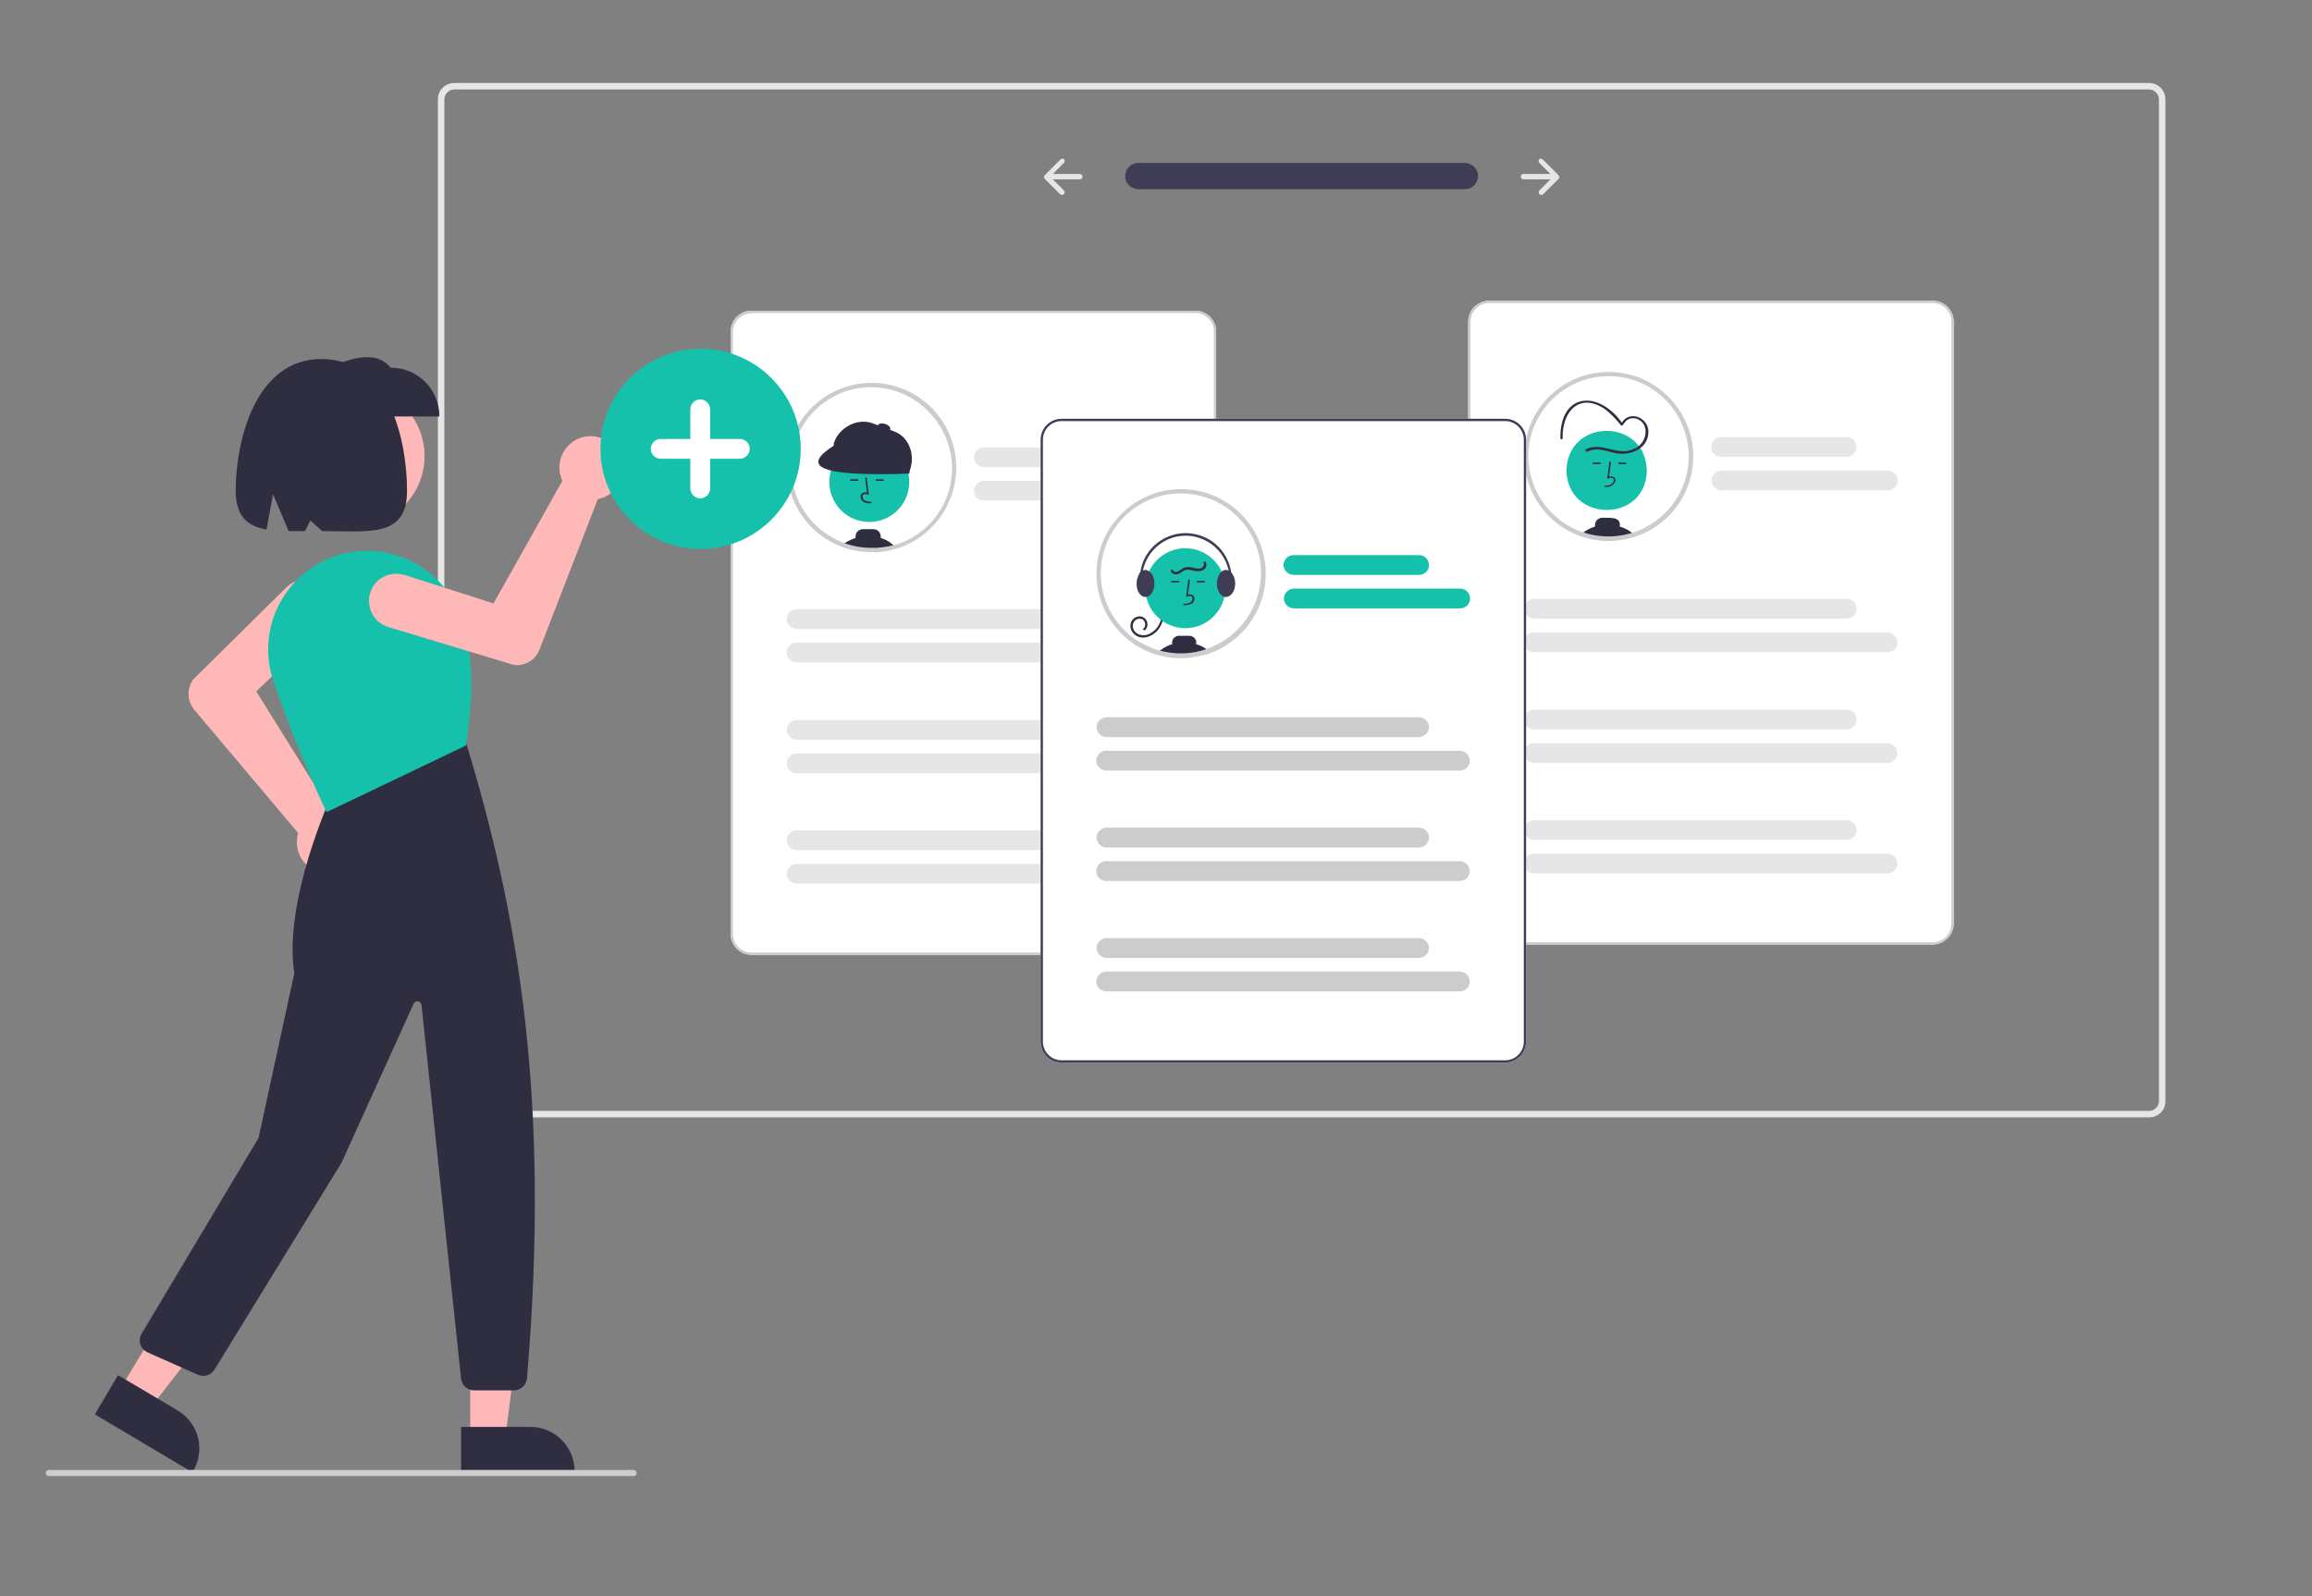 <?xml version="1.0" encoding="utf-8"?>
<!-- Generator: Adobe Illustrator 19.0.0, SVG Export Plug-In . SVG Version: 6.00 Build 0)  -->
<svg version="1.1" id="Capa_1" xmlns="http://www.w3.org/2000/svg" xmlns:xlink="http://www.w3.org/1999/xlink" x="0px" y="0px"
	 viewBox="-116 88 607.2 419.3" style="enable-background:new -116 88 607.2 419.3;" xml:space="preserve">
<rect x="-116" y="88" width="607.2" height="419.3" fill="#808080" stroke="none"/>
<style type="text/css">
	.st0{fill:#E6E6E6;}
	.st1{fill:#3F3D56;}
	.st2{fill:#FFB8B8;}
	.st3{fill:#2F2E41;}
	.st4{fill:#15C1AA;}
	.st5{fill:#CCCCCC;}
	.st6{fill:#FFFFFF;}
	.st7{fill:#F2F2F2;}
</style>
<path class="st0" d="M448.4,381.5H3.3c-2.4,0-4.3-1.9-4.3-4.3V114.1c0-2.4,1.9-4.3,4.3-4.3h445.1c2.4,0,4.3,1.9,4.3,4.3v263.1
	C452.8,379.6,450.8,381.5,448.4,381.5z M3.3,111.5c-1.4,0-2.6,1.2-2.6,2.6v263.1c0,1.4,1.2,2.6,2.6,2.6h445.1c1.4,0,2.6-1.2,2.6-2.6
	V114.1c0-1.4-1.2-2.6-2.6-2.6L3.3,111.5L3.3,111.5z"/>
<path id="bbcc4262-a9b8-4c1e-bf70-e1245b5187b9-1893" class="st1" d="M182.9,130.8c-1.9,0-3.4,1.6-3.4,3.5c0,1.8,1.5,3.3,3.4,3.4
	h85.8c1.9,0,3.4-1.5,3.5-3.4c0-1.9-1.5-3.4-3.4-3.5l0,0h-0.1H182.9z"/>
<path class="st0" d="M288.3,129.8c-0.3,0.3-0.3,0.7,0,1l0,0l0,0l2.9,2.9h-7.1c-0.4,0-0.7,0.3-0.7,0.7s0.3,0.7,0.7,0.7h7.1l-2.9,2.9
	c-0.3,0.3-0.3,0.7,0,1s0.7,0.3,1,0l0,0l4-4c0.3-0.3,0.3-0.7,0-1l-4-4C288.9,129.6,288.5,129.6,288.3,129.8L288.3,129.8L288.3,129.8z
	"/>
<path class="st0" d="M163.4,129.8c0.3,0.3,0.3,0.7,0,1l0,0l-2.9,2.9h7.1c0.4,0,0.7,0.3,0.7,0.7s-0.3,0.7-0.7,0.7l0,0h-7.1l2.9,2.9
	c0.3,0.3,0.3,0.7,0,1s-0.7,0.3-1,0l0,0l-4-4c-0.3-0.3-0.3-0.7,0-1l4-4C162.7,129.6,163.2,129.6,163.4,129.8L163.4,129.8z"/>
<circle class="st2" cx="-23" cy="207.8" r="18.5"/>
<path class="st2" d="M-29.7,317.5c-0.2,0-0.5,0-0.7,0c-4.6-0.4-8-4.4-7.6-9c0-0.3,0.1-0.6,0.1-0.9c0.1-0.3,0.1-0.5,0.2-0.8
	L-65,274.4c-1.8-2.2-2-5.3-0.4-7.7v-0.1l24.6-24.3c2.8-2.8,7.3-2.7,10.1,0.1c2.7,2.8,2.7,7.3-0.1,10.1l-0.1,0.1l-17.8,17l19.5,31.3
	c0.4,0,0.7,0.1,1.1,0.1c4.5,0.9,7.4,5.3,6.5,9.8C-22.4,314.7-25.8,317.5-29.7,317.5L-29.7,317.5z"/>
<polygon class="st2" points="7.5,465.8 16.7,465.8 21.2,430.1 7.5,430.1 "/>
<path class="st3" d="M5.1,462.8h18.2l0,0c6.4,0,11.6,5.2,11.6,11.6v0.4H5.1L5.1,462.8L5.1,462.8z"/>
<polygon class="st2" points="-84.5,453 -76.5,457.8 -54.5,429.4 -66.2,422.4 "/>
<path class="st3" d="M-85,449.2l15.7,9.3l0,0c5.5,3.3,7.3,10.4,4,15.9l0,0l-0.2,0.3l-25.6-15.2L-85,449.2z"/>
<path class="st3" d="M18.9,453.2H8.5c-1.7,0-3.2-1.3-3.4-3L-5.3,352c-0.1-0.6-0.6-1.1-1.2-1c-0.4,0-0.7,0.3-0.9,0.7l-18.9,41.7
	l-33.4,54.4c-0.9,1.4-2.7,2-4.3,1.3l-13.3-5.9c-1.7-0.8-2.5-2.8-1.7-4.5c0.1-0.1,0.1-0.3,0.2-0.4l30.7-51.4l9.4-43.3
	c-3-18.8,9.7-46.7,9.9-46.9l0.1-0.1l34.9-13.7l0.2,0.2c13.8,45.2,22.2,93.9,16,166.9C22.2,451.9,20.7,453.2,18.9,453.2z"/>
<path class="st4" d="M-30.2,301.3l-0.2-0.3c-0.1-0.2-7.8-16.5-13.8-34.1c-2.3-6.8-1.7-14.4,1.8-20.7c3.5-6.4,9.6-11.1,16.7-12.8l0,0
	c12.6-3,25.5,3.6,30.3,15.7c4.7,11.9,3.2,24.6,1.8,34.5v0.2l-0.2,0.1L-30.2,301.3z"/>
<path class="st3" d="M-0.6,197.4H-30v-12.8c6.5-2.6,12.8-4.7,16.6,0C-6.3,184.5-0.6,190.3-0.6,197.4L-0.6,197.4z"/>
<path class="st3" d="M-31.6,182.3c-17.6,0-22.5,22.1-22.5,34.5c0,6.9,3.1,9.4,8.1,10.3l1.7-9.3l4.1,9.7c1.4,0,2.8,0,4.3,0l1.4-2.8
	l3.1,2.8c12.4,0,22.3,1.8,22.3-10.6C-9.1,204.3-13.4,182.3-31.6,182.3z"/>
<path class="st2" d="M46.6,207c0.1,0.2,0.2,0.4,0.3,0.6c1.9,4.2,0,9.1-4.2,11c-0.3,0.1-0.6,0.2-0.9,0.3c-0.3,0.1-0.5,0.1-0.8,0.2
	l-15.3,39.5c-1,2.7-3.7,4.3-6.5,4.1h-0.1l-33.1-10c-3.8-1.1-5.9-5.1-4.8-8.9s5.1-5.9,8.9-4.8l0,0h0.1l23.4,7.5l18.1-32.2
	c-0.2-0.3-0.3-0.7-0.4-1c-1.4-4.4,1.1-9,5.4-10.4C40.6,201.8,44.7,203.5,46.6,207L46.6,207z"/>
<path class="st5" d="M50.4,475.7h-153.6c-0.4,0-0.8-0.4-0.8-0.8s0.4-0.8,0.8-0.8H50.4c0.4,0,0.8,0.4,0.8,0.8S50.9,475.7,50.4,475.7z
	"/>
<path class="st6" d="M197.9,338.8H81.4c-3.1,0-5.5-2.5-5.5-5.5V175.1c0-3.1,2.5-5.5,5.5-5.5h116.5c3.1,0,5.5,2.5,5.5,5.5v158.1
	C203.4,336.3,201,338.8,197.9,338.8z"/>
<path class="st6" d="M134.4,210.8c0,9.4-6,17.7-14.9,20.6c-0.1,0-0.3,0.1-0.4,0.1c-0.6,0.2-1.1,0.3-1.7,0.4
	c-1.1,0.2-2.1,0.4-3.2,0.4c-0.5,0-0.9,0-1.4,0c-2.4,0-4.9-0.4-7.2-1.2c-0.1,0-0.1,0-0.2-0.1c-11.2-4.1-17.1-16.5-13-27.7
	c4.1-11.2,16.5-17.1,27.7-13C128.7,193.5,134.4,201.7,134.4,210.8L134.4,210.8z"/>
<circle class="st4" cx="112.3" cy="214.6" r="10.5"/>
<path class="st3" d="M112.9,220.2l0-0.4c-0.7,0-1.4-0.1-1.9-0.4c-0.3-0.2-0.4-0.5-0.5-0.9c0-0.2,0.1-0.4,0.2-0.6
	c0.4-0.2,0.8-0.2,1.2,0l0.3,0.1l-0.6-4.6l-0.4,0.1l0.5,3.9c-0.4-0.2-0.9-0.1-1.3,0.2c-0.3,0.2-0.4,0.5-0.4,0.9
	c0,0.5,0.3,0.9,0.6,1.2C111.4,220.2,112.2,220.2,112.9,220.2z"/>
<rect x="107.3" y="213.9" class="st3" width="2.1" height="0.4"/>
<rect x="114" y="213.9" class="st3" width="2.1" height="0.4"/>
<path class="st3" d="M115.3,229.3c0-0.1,0-0.3,0-0.4c0-1-0.8-1.9-1.9-1.9h-2.8c-1,0-1.9,0.8-1.9,1.9c0,0.1,0,0.3,0,0.4
	c-1,0.3-2,0.8-2.9,1.4c-0.2,0.1-0.3,0.2-0.5,0.4c0.1,0,0.1,0,0.2,0.1c2.3,0.8,4.7,1.2,7.2,1.2c0.5,0,0.9,0,1.4,0
	c1.1-0.1,2.1-0.2,3.2-0.4c0.6-0.1,1.2-0.3,1.7-0.4C118,230.5,116.7,229.7,115.3,229.3z"/>
<path class="st3" d="M114.9,232.1c-0.3,0-0.5,0.1-0.7,0.2c1.1-0.1,2.1-0.2,3.2-0.4L114.9,232.1z"/>
<path class="st3" d="M121.8,212.1l-18.3-6.7c-0.4-0.1-0.6-0.6-0.5-1l0.1-0.3c1.4-3.9,6.2-6.4,10.1-4.9l5.6,2.1
	c3.9,1.4,5.6,6.1,4.2,10l-0.2,0.4C122.7,212,122.2,212.2,121.8,212.1z"/>
<path class="st3" d="M122.8,212.4c-25.5,0.9-27.7-2.3-19.9-7.3l1.6-3l18.9,6.9L122.8,212.4z"/>
<ellipse transform="matrix(-0.958 -0.288 0.288 -0.958 169.844 425.474)" class="st3" cx="116.2" cy="200.2" rx="1.7" ry="0.9"/>
<path class="st5" d="M112.8,233c-2.5,0-5-0.4-7.3-1.2l-0.2-0.1c-11.5-4.2-17.5-16.9-13.3-28.5c4.2-11.5,16.9-17.5,28.5-13.3
	c11.5,4.2,17.5,16.9,13.3,28.5c-2.3,6.4-7.5,11.5-14,13.6c-0.1,0-0.3,0.1-0.4,0.1c-0.6,0.2-1.2,0.3-1.8,0.5
	c-1.1,0.2-2.2,0.4-3.3,0.5C113.8,233,113.3,233,112.8,233z M112.8,189.7c-11.6,0-21,9.4-21,21.1c0,8.9,5.6,16.8,13.9,19.8l0.2,0.1
	c2.2,0.8,4.6,1.2,7,1.2c0.5,0,0.9,0,1.4,0c1-0.1,2.1-0.2,3.1-0.4c0.6-0.1,1.1-0.3,1.7-0.4c0.1,0,0.3-0.1,0.4-0.1
	c11.1-3.6,17.1-15.5,13.5-26.5C130,195.6,121.9,189.7,112.8,189.7z"/>
<path class="st7" d="M83.3,277.3"/>
<path class="st5" d="M197.9,338.8H81.4c-3.1,0-5.5-2.5-5.5-5.5V175.1c0-3.1,2.5-5.5,5.5-5.5h116.5c3.1,0,5.5,2.5,5.5,5.5v158.1
	C203.4,336.3,201,338.8,197.9,338.8z M81.4,170.3c-2.7,0-4.9,2.2-4.9,4.9v158.1c0,2.7,2.2,4.9,4.9,4.9h116.5c2.7,0,4.9-2.2,4.9-4.9
	V175.1c0-2.7-2.2-4.9-4.9-4.9H81.4z"/>
<path class="st0" d="M175.4,210.7h-33c-1.4,0-2.6-1.2-2.6-2.6s1.2-2.6,2.6-2.6h33c1.4,0,2.6,1.2,2.6,2.6S176.8,210.7,175.4,210.7z"
	/>
<path class="st0" d="M186.1,219.5h-43.7c-1.4,0-2.6-1.2-2.6-2.6c0-1.4,1.2-2.6,2.6-2.6h43.7c1.4,0,2.6,1.2,2.6,2.6
	C188.7,218.3,187.6,219.5,186.1,219.5z"/>
<path class="st0" d="M175.3,253.2H93.2c-1.4,0-2.6-1.2-2.6-2.6s1.2-2.6,2.6-2.6h82.1c1.4,0,2.6,1.2,2.6,2.6S176.8,253.2,175.3,253.2
	L175.3,253.2z"/>
<path class="st0" d="M186.1,262H93.2c-1.4,0-2.6-1.2-2.6-2.6c0-1.4,1.2-2.6,2.6-2.6h92.9c1.4,0,2.6,1.2,2.6,2.6
	C188.7,260.9,187.5,262,186.1,262z"/>
<path class="st0" d="M175.3,282.3H93.2c-1.4,0-2.6-1.2-2.6-2.6c0-1.4,1.2-2.6,2.6-2.6c0,0,0,0,0,0h82.1c1.4,0,2.6,1.2,2.6,2.6
	C177.9,281.1,176.8,282.3,175.3,282.3z"/>
<path class="st0" d="M186.1,291.1H93.2c-1.4,0-2.6-1.2-2.6-2.6c0-1.4,1.2-2.6,2.6-2.6c0,0,0,0,0,0h92.9c1.4,0,2.6,1.2,2.6,2.6
	C188.7,289.9,187.5,291.1,186.1,291.1C186.1,291.1,186.1,291.1,186.1,291.1z"/>
<path class="st0" d="M175.3,311.3H93.2c-1.4,0-2.6-1.2-2.6-2.6c0-1.4,1.2-2.6,2.6-2.6c0,0,0,0,0,0h82.1c1.4,0,2.6,1.2,2.6,2.6
	C177.9,310.1,176.8,311.3,175.3,311.3z"/>
<path class="st0" d="M186.1,320.1H93.2c-1.4,0-2.6-1.2-2.6-2.6c0-1.4,1.2-2.6,2.6-2.6c0,0,0,0,0,0h92.9c1.4,0,2.6,1.2,2.6,2.6
	C188.7,318.9,187.5,320.1,186.1,320.1C186.1,320.1,186.1,320.1,186.1,320.1z"/>
<path class="st6" d="M391.6,336.1l-116.5,0c-3.1,0-5.5-2.5-5.5-5.5l0-158.1c0-3.1,2.5-5.5,5.5-5.5l116.5,0c3.1,0,5.5,2.5,5.5,5.5
	l0,158.1C397.1,333.6,394.6,336.1,391.6,336.1z"/>
<path class="st5" d="M391.6,336.1l-116.5,0c-3.1,0-5.5-2.5-5.5-5.5l0-158.1c0-3.1,2.5-5.5,5.5-5.5l116.5,0c3.1,0,5.5,2.5,5.5,5.5
	l0,158.1C397.1,333.6,394.6,336.1,391.6,336.1z M275.1,167.6c-2.7,0-4.9,2.2-4.9,4.9l0,158.1c0,2.7,2.2,4.9,4.9,4.9l116.5,0
	c2.7,0,4.9-2.2,4.9-4.9l0-158.1c0-2.7-2.2-4.9-4.9-4.9L275.1,167.6z"/>
<path class="st6" d="M328.1,207.9c0,11.9-9.7,21.6-21.6,21.6c-11.9,0-21.6-9.7-21.6-21.6c0-11.9,9.7-21.6,21.6-21.6
	C318.4,186.2,328.1,195.9,328.1,207.9z"/>
<path class="st4" d="M316.5,211.6c-0.2,13.8-20.8,13.8-21.1,0C295.7,197.7,316.2,197.7,316.5,211.6z"/>
<path class="st3" d="M305.5,215.9l0-0.4c2.7,0.4,3.3-3,0.6-1.7l0.6-4.6l0.4,0.1l-0.5,3.9C309.4,212.7,308.4,216.2,305.5,215.9z"/>
<rect x="309" y="209.5" class="st3" width="2.1" height="0.4"/>
<rect x="302.3" y="209.5" class="st3" width="2.1" height="0.4"/>
<path class="st3" d="M309.4,226.3c0.4-2.8-2.9-2.2-4.6-2.3c-1,0-1.9,0.8-1.9,1.9c0,0.1,0,0.3,0,0.4c-1.3,0.4-2.6,1.1-3.6,2
	c4.5,1.6,9.3,1.6,13.9,0.2C312.1,227.4,310.8,226.7,309.4,226.3z"/>
<path class="st3" d="M301,206.6c2-1.1,4.3-0.3,6.3,0.2c3.8,1.2,9.2-0.3,9.6-4.9c0.5-4.2-5.3-6.6-7.2-2.4l0.5-0.1
	c-6-8.9-16.5-8.6-16.4,3.7c0,0.4,0.6,0.4,0.6,0c-0.2-7.2,4.6-12.2,11.3-7.5c1.5,1.2,2.8,2.6,4,4.1c0.7,0.8,0.9-2.6,4.2-1.7
	c3.7,1.4,2.5,6.8-0.8,7.9c-4.1,2.1-8.5-2-12.6,0.1c-0.1,0.1-0.2,0.3-0.1,0.4C300.7,206.6,300.9,206.7,301,206.6L301,206.6z"/>
<path class="st5" d="M306.5,230.1c-12.3,0-22.2-10-22.2-22.2c0-12.3,10-22.2,22.2-22.2s22.2,10,22.2,22.2c0,9.6-6.2,18.1-15.3,21.1
	C311.1,229.7,308.8,230.1,306.5,230.1z M306.5,186.8c-11.6,0-21.1,9.4-21.1,21c0,11.6,9.4,21.1,21,21.1c11.6,0,21.1-9.4,21.1-21
	c0,0,0,0,0,0C327.5,196.2,318.1,186.8,306.5,186.8z"/>
<path class="st0" d="M369,208l-33,0c-1.4,0-2.6-1.2-2.6-2.6c0-1.4,1.2-2.6,2.6-2.6l33,0c1.4,0,2.6,1.2,2.6,2.6
	C371.6,206.8,370.4,208,369,208C369,208,369,208,369,208z"/>
<path class="st0" d="M379.8,216.8l-43.7,0c-1.4,0-2.6-1.2-2.6-2.6c0-1.4,1.2-2.6,2.6-2.6c0,0,0,0,0,0l43.7,0c1.4,0,2.6,1.2,2.6,2.6
	C382.4,215.6,381.2,216.8,379.8,216.8z"/>
<path class="st0" d="M369,250.5l-82.1,0c-1.4,0-2.6-1.2-2.6-2.6c0-1.4,1.2-2.6,2.6-2.6l82.1,0c1.4,0,2.6,1.2,2.6,2.6
	C371.6,249.4,370.4,250.5,369,250.5C369,250.5,369,250.5,369,250.5z"/>
<path class="st0" d="M379.7,259.3l-92.9,0c-1.4,0-2.6-1.2-2.6-2.6c0-1.4,1.2-2.6,2.6-2.6l92.9,0c1.4,0,2.6,1.2,2.6,2.6
	C382.3,258.2,381.2,259.3,379.7,259.3L379.7,259.3z"/>
<path class="st0" d="M369,279.6l-82.1,0c-1.4,0-2.6-1.2-2.6-2.6s1.2-2.6,2.6-2.6l82.1,0c1.4,0,2.6,1.2,2.6,2.6
	C371.6,278.4,370.4,279.6,369,279.6z"/>
<path class="st0" d="M379.7,288.4l-92.9,0c-1.4,0-2.6-1.2-2.6-2.6c0-1.4,1.2-2.6,2.6-2.6l92.9,0c1.4,0,2.6,1.2,2.6,2.6
	S381.2,288.4,379.7,288.4z"/>
<path class="st0" d="M369,308.6l-82.1,0c-1.4,0-2.6-1.2-2.6-2.6c0-1.4,1.2-2.6,2.6-2.6c0,0,0,0,0,0l82.1,0c1.4,0,2.6,1.2,2.6,2.6
	C371.6,307.4,370.4,308.6,369,308.6C369,308.6,369,308.6,369,308.6z"/>
<path class="st0" d="M379.7,317.4l-92.9,0c-1.4,0-2.6-1.2-2.6-2.6c0-1.4,1.2-2.6,2.6-2.6c0,0,0,0,0,0l92.9,0c1.4,0,2.6,1.2,2.6,2.6
	C382.3,316.2,381.1,317.4,379.7,317.4z"/>
<path class="st6" d="M279.3,367.1H162.8c-3.1,0-5.5-2.5-5.5-5.5V203.5c0-3.1,2.5-5.5,5.5-5.5h116.5c3.1,0,5.5,2.5,5.5,5.5v158.1
	C284.8,364.6,282.3,367.1,279.3,367.1z"/>
<path class="st6" d="M172.5,238.6c0,5.8,2.3,11.3,6.4,15.3c0.2,0.2,0.3,0.3,0.5,0.5c1.1,1,2.2,1.9,3.4,2.6c0.2,0.1,0.5,0.3,0.7,0.4
	c1.2,0.7,2.6,1.3,3.9,1.7c0.2,0.1,0.5,0.1,0.7,0.2c4.3,1.2,8.9,1.1,13.1-0.4c0.1,0,0.2-0.1,0.2-0.1c11.2-4.1,17-16.5,12.9-27.7
	c-4.1-11.2-16.5-17-27.7-12.9C178.2,221.4,172.5,229.5,172.5,238.6L172.5,238.6z"/>
<path class="st3" d="M189.6,249.2c0,1.7-0.6,3.3-1.7,4.5c-1.1,1.2-2.8,2-4.4,1.7c-1.5-0.3-2.8-1.7-2.6-3.3c0.1-1.3,1.3-2.3,2.6-2.2
	c0.1,0,0.3,0,0.4,0.1c1.5,0.4,2,2.5,0.8,3.5c-0.3,0.2-0.7-0.2-0.4-0.4c0.6-0.5,0.6-1.5,0.1-2.1c-0.1-0.2-0.3-0.3-0.5-0.4
	c-1-0.3-2,0.2-2.3,1.2c0,0.1-0.1,0.3-0.1,0.4c-0.1,1.4,1,2.4,2.2,2.6c1.4,0.3,2.8-0.5,3.7-1.4c1.1-1.1,1.7-2.7,1.7-4.2
	c0-0.2,0.1-0.3,0.3-0.3C189.4,249,189.6,249.1,189.6,249.2z"/>
<circle class="st4" cx="195.3" cy="242.5" r="10.5"/>
<path class="st3" d="M194.8,247l0-0.4c0.7,0,1.4-0.1,1.9-0.4c0.3-0.2,0.4-0.5,0.5-0.9c0-0.2-0.1-0.4-0.2-0.6c-0.4-0.2-0.8-0.2-1.2,0
	l-0.3,0.1l0.6-4.6l0.4,0.1l-0.5,3.9c0.4-0.2,0.9-0.1,1.3,0.2c0.3,0.2,0.4,0.5,0.4,0.9c0,0.5-0.3,0.9-0.6,1.2
	C196.2,246.9,195.4,246.9,194.8,247z"/>
<rect x="198.3" y="240.6" class="st3" width="2.1" height="0.4"/>
<rect x="191.6" y="240.6" class="st3" width="2.1" height="0.4"/>
<path class="st3" d="M188.1,259.4c4.3,1.2,8.9,1.1,13.1-0.4c0.1,0,0.2-0.1,0.2-0.1c-1-0.8-2.1-1.4-3.3-1.7c0.1-0.3,0.1-0.6,0-0.9
	c-0.2-0.8-1-1.3-1.8-1.3h-2.6c-0.8,0-1.6,0.5-1.8,1.3c-0.1,0.3-0.1,0.6,0,0.9c-1.1,0.3-2.1,0.8-3,1.5c-0.2,0.1-0.4,0.3-0.5,0.4
	C188.4,259.2,188.3,259.3,188.1,259.4z"/>
<path class="st1" d="M203.6,241.3c0,1.8,0.9,3.2,2,3.5c0.1,0,0.2,0,0.4,0c1.3,0,2.4-1.6,2.4-3.5c0-1-0.3-2-0.9-2.8
	c-0.2-0.2-0.4-0.4-0.7-0.6c-0.2-0.1-0.5-0.2-0.8-0.2c-0.4,0-0.7,0.1-1,0.3C204.1,238.7,203.6,239.9,203.6,241.3z"/>
<path class="st1" d="M182.5,241.3c0,1.5,0.6,2.8,1.5,3.3c0.2,0.1,0.5,0.2,0.8,0.2c0.1,0,0.1,0,0.2,0c1.2-0.1,2.2-1.7,2.2-3.5
	c0-1.5-0.6-2.8-1.5-3.3c-0.3-0.2-0.6-0.3-0.9-0.3c-0.3,0-0.5,0.1-0.8,0.2c-0.3,0.1-0.5,0.3-0.7,0.6
	C182.8,239.4,182.5,240.3,182.5,241.3z"/>
<path class="st1" d="M184.2,244.3c0.2,0,0.3-0.1,0.3-0.3c0,0,0-0.1,0-0.1c-2-6,1.2-12.5,7.2-14.6c6-2,12.5,1.2,14.6,7.2
	c0.7,1.9,0.8,4,0.4,6c0,0.2,0.1,0.3,0.2,0.3c0.2,0,0.3-0.1,0.3-0.2c1.4-6.5-2.8-13-9.3-14.3c-6.5-1.4-13,2.8-14.3,9.3
	c-0.4,2.1-0.3,4.3,0.4,6.4C184,244.3,184.1,244.3,184.2,244.3z"/>
<path class="st3" d="M200.6,235.6c0.4,0.6,0.3,1.3-0.2,1.8c-0.6,0.6-1.5,0.7-2.3,0.6c-0.9-0.1-1.8-0.5-2.7-0.3
	c-0.8,0.2-1.3,0.9-2.1,1.1c-0.7,0.2-1.6-0.1-1.8-0.8c-0.1-0.4,0.5-0.5,0.6-0.2c0.2,0.5,0.9,0.5,1.2,0.3c0.6-0.2,1.1-0.7,1.7-1
	c0.7-0.2,1.5-0.2,2.3,0c0.7,0.2,1.5,0.4,2.2,0.1c0.5-0.2,0.9-0.9,0.6-1.4C199.9,235.6,200.4,235.3,200.6,235.6L200.6,235.6z"/>
<path class="st5" d="M194.1,260.9c-2.1,0-4.2-0.3-6.2-0.9c-0.2-0.1-0.5-0.1-0.7-0.2c-1.4-0.5-2.7-1-4-1.8c-0.2-0.1-0.5-0.3-0.7-0.4
	c-1.3-0.8-2.4-1.7-3.5-2.7c-0.2-0.2-0.4-0.3-0.5-0.5c-8.7-8.7-8.7-22.7,0-31.4s22.7-8.7,31.4,0c8.7,8.7,8.7,22.7,0,31.4
	c-2.3,2.3-5.1,4.1-8.1,5.2c-0.1,0-0.2,0.1-0.2,0.1C199.1,260.4,196.6,260.9,194.1,260.9z M194.1,217.6c-11.6,0-21,9.4-21,21
	c0,5.6,2.2,11,6.2,14.9c0.2,0.2,0.3,0.3,0.5,0.5c1,1,2.1,1.8,3.3,2.5c0.2,0.1,0.5,0.3,0.7,0.4c1.2,0.7,2.5,1.2,3.8,1.7
	c0.2,0.1,0.5,0.1,0.7,0.2c4.2,1.2,8.7,1.1,12.8-0.4l0.2-0.1c10.9-4,16.6-16.1,12.6-27C210.9,223.1,203,217.6,194.1,217.6
	L194.1,217.6z"/>
<path class="st1" d="M279.3,367.1H162.8c-3.1,0-5.5-2.5-5.5-5.5V203.5c0-3.1,2.5-5.5,5.5-5.5h116.5c3.1,0,5.5,2.5,5.5,5.5v158.1
	C284.8,364.6,282.3,367.1,279.3,367.1z M162.8,198.6c-2.7,0-4.9,2.2-4.9,4.9v158.1c0,2.7,2.2,4.9,4.9,4.9h116.5
	c2.7,0,4.9-2.2,4.9-4.9V203.5c0-2.7-2.2-4.9-4.9-4.9H162.8z"/>
<path class="st4" d="M256.7,239h-33c-1.4,0-2.6-1.2-2.6-2.6c0-1.4,1.2-2.6,2.6-2.6c0,0,0,0,0,0h33c1.4,0,2.6,1.2,2.6,2.6
	C259.3,237.8,258.2,239,256.7,239C256.7,239,256.7,239,256.7,239z"/>
<path class="st4" d="M267.5,247.8h-43.7c-1.4,0-2.6-1.2-2.6-2.6c0-1.4,1.2-2.6,2.6-2.6c0,0,0,0,0,0h43.7c1.4,0,2.6,1.2,2.6,2.6
	C270.1,246.6,268.9,247.8,267.5,247.8z"/>
<path class="st5" d="M256.7,281.6h-82.1c-1.4,0-2.6-1.2-2.6-2.6c0-1.4,1.2-2.6,2.6-2.6h82.1c1.4,0,2.6,1.2,2.6,2.6
	C259.3,280.4,258.1,281.5,256.7,281.6z"/>
<path class="st5" d="M267.4,290.4h-92.9c-1.4,0-2.6-1.2-2.6-2.6c0-1.4,1.2-2.6,2.6-2.6h92.9c1.4,0,2.6,1.2,2.6,2.6
	C270,289.2,268.9,290.4,267.4,290.4z"/>
<path class="st5" d="M256.7,310.6h-82.1c-1.4,0-2.6-1.2-2.6-2.6c0-1.4,1.2-2.6,2.6-2.6h82.1c1.4,0,2.6,1.2,2.6,2.6
	C259.3,309.4,258.1,310.6,256.7,310.6z"/>
<path class="st5" d="M267.4,319.4h-92.9c-1.4,0-2.6-1.2-2.6-2.6c0-1.4,1.2-2.6,2.6-2.6h92.9c1.4,0,2.6,1.2,2.6,2.6
	C270,318.2,268.9,319.4,267.4,319.4z"/>
<path class="st5" d="M256.7,339.6h-82.1c-1.4,0-2.6-1.2-2.6-2.6c0-1.4,1.2-2.6,2.6-2.6h82.1c1.4,0,2.6,1.2,2.6,2.6
	C259.3,338.4,258.1,339.6,256.7,339.6z"/>
<path class="st5" d="M267.4,348.4h-92.9c-1.4,0-2.6-1.2-2.6-2.6c0-1.4,1.2-2.6,2.6-2.6h92.9c1.4,0,2.6,1.2,2.6,2.6
	S268.9,348.4,267.4,348.4C267.4,348.4,267.4,348.4,267.4,348.4z"/>
<path class="st4" d="M68,232.2c-14.5,0-26.3-11.8-26.3-26.3s11.8-26.3,26.3-26.3s26.3,11.8,26.3,26.3S82.5,232.2,68,232.2z"/>
<path class="st6" d="M78.3,203.3h-7.8v-7.8c0-1.4-1.2-2.6-2.6-2.6c-1.4,0-2.6,1.2-2.6,2.6l0,0v7.8h-7.8c-1.4,0-2.6,1.2-2.6,2.6
	s1.2,2.6,2.6,2.6l0,0h7.8v7.8c0,1.4,1.2,2.6,2.6,2.6c1.4,0,2.6-1.2,2.6-2.6v-7.8h7.8c1.4,0,2.6-1.2,2.6-2.6
	C80.9,204.5,79.8,203.3,78.3,203.3L78.3,203.3L78.3,203.3z"/>
</svg>
